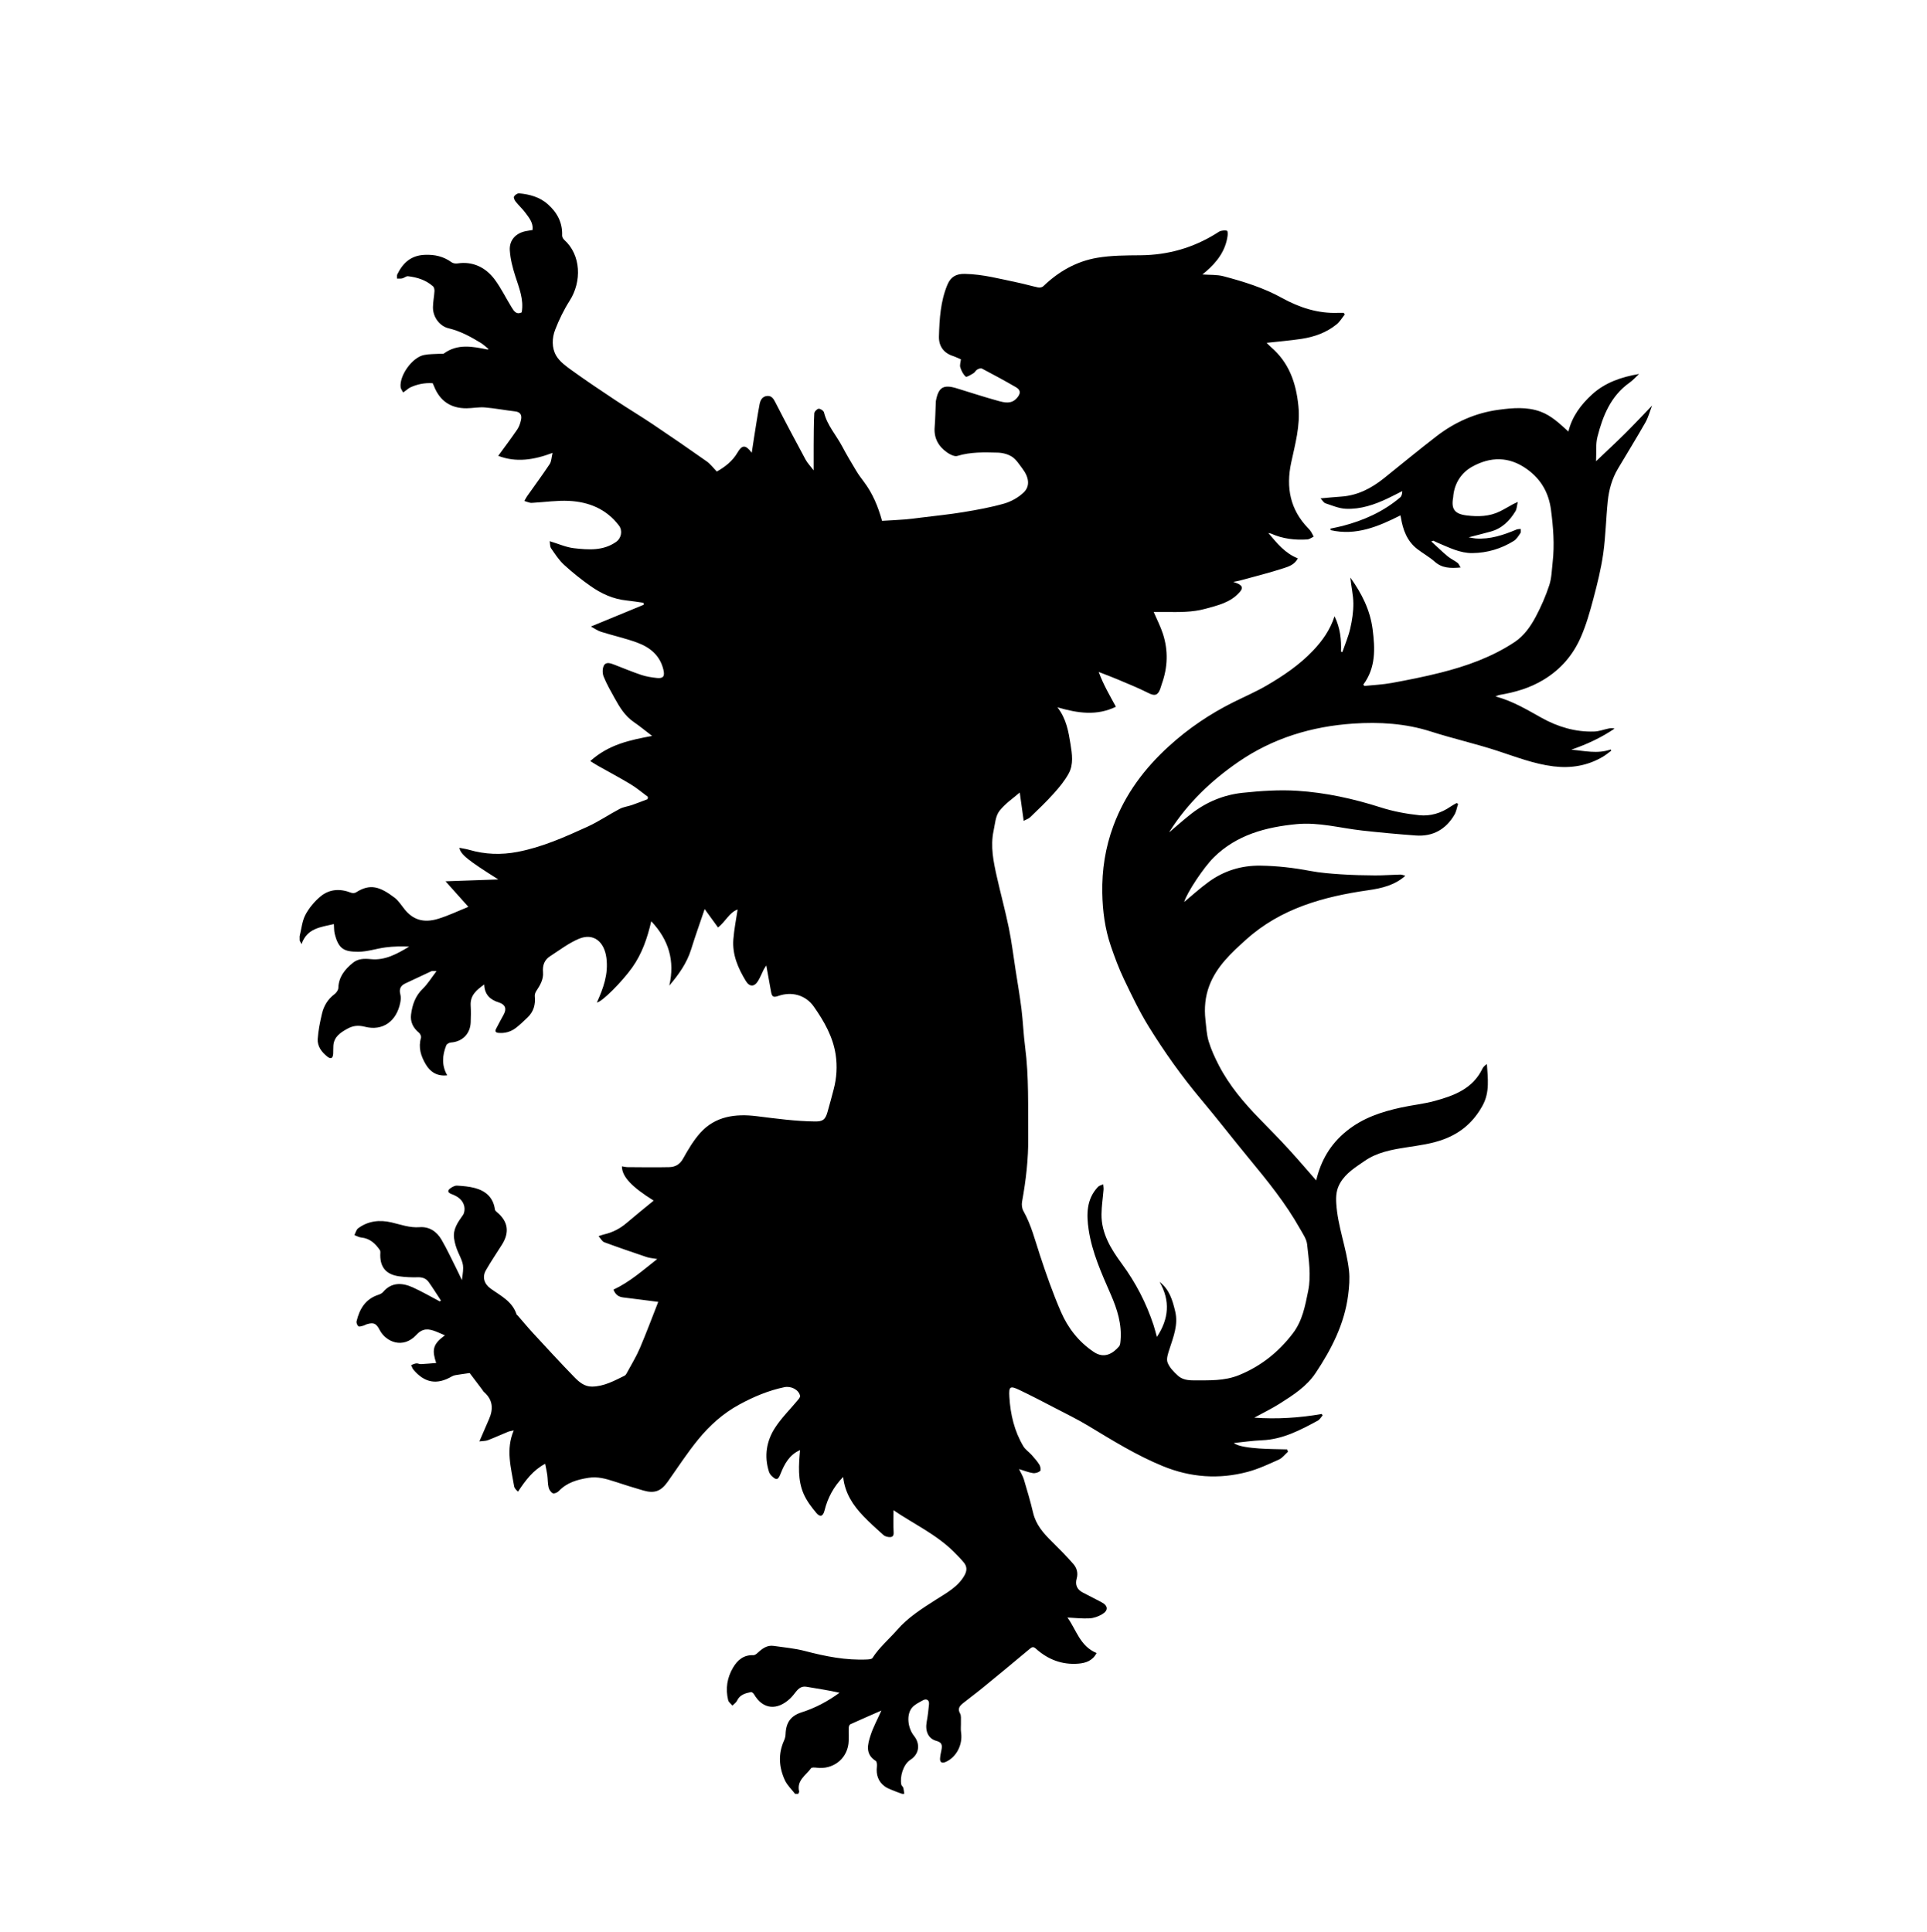 <?xml version="1.0" encoding="UTF-8" standalone="no"?>
<!-- Created with Inkscape (http://www.inkscape.org/) -->

<svg
   xmlns:dc="http://purl.org/dc/elements/1.1/"
   xmlns:cc="http://creativecommons.org/ns#"
   xmlns:rdf="http://www.w3.org/1999/02/22-rdf-syntax-ns#"
   xmlns:svg="http://www.w3.org/2000/svg"
   xmlns="http://www.w3.org/2000/svg"
   xmlns:sodipodi="http://sodipodi.sourceforge.net/DTD/sodipodi-0.dtd"
   xmlns:inkscape="http://www.inkscape.org/namespaces/inkscape"
   width="116.74mm"
   height="117.057mm"
   viewBox="0 0 116.74 117.057"
   version="1.1"
   id="svg8"
   inkscape:version="0.92.3 (2405546, 2018-03-11)"
   sodipodi:docname="Emblem5.svg">
  <defs
     id="defs2" />
  <sodipodi:namedview
     id="base"
     pagecolor="#ffffff"
     bordercolor="#666666"
     borderopacity="1.0"
     inkscape:pageopacity="0.0"
     inkscape:pageshadow="2"
     inkscape:zoom="0.7"
     inkscape:cx="-301.13087"
     inkscape:cy="169.12253"
     inkscape:document-units="mm"
     inkscape:current-layer="layer1"
     showgrid="false"
     fit-margin-top="5"
     fit-margin-left="5"
     fit-margin-right="5"
     fit-margin-bottom="5"
     inkscape:window-width="1920"
     inkscape:window-height="1017"
     inkscape:window-x="1912"
     inkscape:window-y="-8"
     inkscape:window-maximized="1" />
  <g
     inkscape:label="Layer 1"
     inkscape:groupmode="layer"
     id="layer1"
     transform="translate(437.859,32.867)">
    <g
       id="g6851"
       transform="matrix(0.265,0,0,0.265,-419.709,-21.224)">
      <g
         id="Lion">
        <g
           id="g6831">
          <g
             id="g6829">
            <path
               id="path6821"
               d="M 0,170.15 C 0,113.437 0,56.724 0,0 c 103.181,0 206.362,0 309.571,0 0,122.07 0,244.15 0,366.23 -57.105,0 -114.219,0 -171.332,0 -0.076,-0.476 -0.114,-0.961 -0.244,-1.421 -0.07,-0.25 -0.384,-0.437 -0.437,-0.685 -0.374,-1.761 0.406,-4.613 2.085,-5.695 2.008,-1.294 2.313,-3.583 0.812,-5.465 -1.436,-1.8 -1.765,-4.814 -0.48,-6.408 0.605,-0.75 1.61,-1.207 2.486,-1.704 0.856,-0.486 1.514,-0.08 1.428,0.872 -0.121,1.343 -0.282,2.688 -0.525,4.013 -0.406,2.216 0.393,3.879 2.19,4.373 1.149,0.316 1.435,0.821 1.189,2.039 -0.133,0.661 -0.287,1.327 -0.328,1.997 -0.056,0.924 0.493,1.122 1.246,0.801 2.489,-1.063 3.978,-3.971 3.561,-6.738 -0.121,-0.797 -0.006,-1.628 -0.036,-2.442 -0.023,-0.647 0.097,-1.406 -0.195,-1.916 -0.635,-1.105 -0.072,-1.742 0.661,-2.337 1.444,-1.172 2.955,-2.263 4.395,-3.44 3.649,-2.984 7.287,-5.984 10.898,-9.015 0.534,-0.448 0.83,-0.519 1.387,-0.02 2.745,2.463 5.95,3.719 9.678,3.422 1.703,-0.136 3.229,-0.637 4.206,-2.423 -3.821,-1.563 -4.652,-5.364 -6.674,-8.122 1.741,0.081 3.404,0.281 5.051,0.188 0.973,-0.056 2.011,-0.425 2.857,-0.926 1.517,-0.896 1.384,-2 -0.193,-2.803 -1.411,-0.717 -2.812,-1.454 -4.218,-2.182 -1.322,-0.684 -1.776,-1.799 -1.388,-3.174 0.367,-1.298 0.028,-2.445 -0.762,-3.351 -1.56,-1.789 -3.237,-3.479 -4.929,-5.146 -1.91,-1.884 -3.628,-3.834 -4.27,-6.566 -0.603,-2.571 -1.359,-5.107 -2.113,-7.64 -0.222,-0.745 -0.661,-1.426 -1.104,-2.35 1.225,0.372 2.18,0.773 3.174,0.919 0.539,0.08 1.258,-0.139 1.667,-0.489 0.209,-0.18 0.058,-1.037 -0.186,-1.431 -0.495,-0.801 -1.136,-1.519 -1.767,-2.227 -0.608,-0.683 -1.442,-1.212 -1.896,-1.976 -2.062,-3.466 -2.964,-7.307 -3.203,-11.289 -0.146,-2.426 0.159,-2.614 2.325,-1.582 2.812,1.342 5.574,2.789 8.34,4.227 2.481,1.29 5.003,2.522 7.394,3.967 5.528,3.341 11.008,6.744 17.016,9.205 6.338,2.597 12.815,3.065 19.393,1.313 2.463,-0.655 4.817,-1.764 7.153,-2.815 0.798,-0.358 1.391,-1.175 2.076,-1.782 -0.065,-0.181 -0.13,-0.361 -0.195,-0.541 -2.115,-0.063 -4.235,-0.055 -6.345,-0.206 -1.949,-0.141 -4.859,-0.421 -5.839,-1.254 2.057,-0.207 4.263,-0.537 6.479,-0.63 4.711,-0.198 8.713,-2.327 12.711,-4.484 0.452,-0.243 0.741,-0.791 1.105,-1.197 -0.067,-0.11 -0.135,-0.221 -0.202,-0.332 -5.139,0.908 -10.295,1.205 -15.423,0.847 1.993,-1.091 3.982,-2.047 5.832,-3.222 3.056,-1.94 6.132,-3.891 8.204,-7.002 3.632,-5.455 6.579,-11.205 7.427,-17.806 0.236,-1.847 0.396,-3.759 0.194,-5.598 -0.571,-5.21 -2.615,-10.147 -2.918,-15.437 -0.097,-1.69 0.038,-3.131 0.909,-4.618 1.35,-2.299 3.539,-3.602 5.598,-5.029 2.813,-1.952 6.146,-2.57 9.452,-3.083 2.956,-0.458 5.901,-0.818 8.74,-1.9 3.923,-1.496 6.779,-4.037 8.776,-7.719 1.646,-3.036 1.167,-6.201 0.96,-9.438 -0.452,0.304 -0.823,0.642 -1.024,1.062 -2.211,4.589 -6.488,6.169 -10.933,7.38 -2.497,0.681 -5.106,0.936 -7.642,1.49 -4.485,0.981 -8.72,2.358 -12.447,5.363 -3.786,3.053 -5.912,6.834 -6.974,11.304 -2.073,-2.359 -4.182,-4.84 -6.382,-7.235 -2.13,-2.319 -4.342,-4.564 -6.542,-6.817 -3.633,-3.722 -6.971,-7.674 -9.37,-12.319 -0.898,-1.741 -1.729,-3.552 -2.291,-5.42 -0.473,-1.568 -0.548,-3.264 -0.734,-4.91 -0.304,-2.672 -0.069,-5.321 0.885,-7.83 1.673,-4.402 5.051,-7.511 8.436,-10.552 7.928,-7.125 17.688,-9.805 27.913,-11.269 3.086,-0.442 6.04,-1.141 8.464,-3.304 -0.407,-0.099 -0.788,-0.277 -1.166,-0.269 -1.922,0.042 -3.844,0.198 -5.765,0.188 -2.591,-0.015 -5.186,-0.075 -7.77,-0.247 -2.368,-0.158 -4.752,-0.34 -7.078,-0.781 -3.75,-0.712 -7.499,-1.148 -11.325,-1.202 -4.429,-0.062 -8.388,1.179 -11.916,3.755 -1.992,1.455 -3.823,3.128 -5.546,4.554 0.678,-2.219 4.479,-7.94 6.788,-10.214 5.239,-5.159 11.9,-6.911 18.929,-7.588 5.045,-0.486 9.944,0.904 14.91,1.459 4.101,0.459 8.211,0.84 12.326,1.138 3.894,0.283 6.857,-1.385 8.826,-4.728 0.44,-0.748 0.575,-1.675 0.851,-2.52 -0.122,-0.054 -0.245,-0.107 -0.367,-0.161 -0.472,0.277 -0.964,0.526 -1.413,0.836 -2.149,1.487 -4.609,2.203 -7.122,1.938 -2.96,-0.312 -5.948,-0.872 -8.778,-1.777 -6.221,-1.989 -12.562,-3.388 -19.046,-3.804 -4.146,-0.266 -8.363,0.021 -12.508,0.456 -4.321,0.453 -8.311,2.094 -11.773,4.796 -1.745,1.361 -3.394,2.846 -5.01,4.211 -0.008,0.021 0.016,-0.091 0.072,-0.181 4.081,-6.432 9.456,-11.583 15.696,-15.882 7.921,-5.457 16.827,-8.137 26.293,-8.769 5.944,-0.397 11.913,-0.049 17.715,1.81 5.022,1.609 10.188,2.775 15.202,4.411 4.232,1.381 8.383,3.01 12.833,3.556 4.013,0.493 7.839,-0.131 11.351,-2.229 0.661,-0.395 1.254,-0.903 1.878,-1.359 -0.048,-0.09 -0.095,-0.179 -0.143,-0.269 -3.023,1.061 -6.01,0.308 -8.994,0.04 3.521,-1.207 6.823,-2.735 9.888,-4.816 -0.52,-0.138 -0.973,-0.096 -1.416,-0.005 -1.079,0.223 -2.149,0.639 -3.232,0.676 -4.309,0.147 -8.34,-1.073 -12.044,-3.134 -3.327,-1.851 -6.567,-3.828 -10.541,-4.894 0.482,-0.182 0.688,-0.299 0.908,-0.336 3.567,-0.604 6.93,-1.557 10.123,-3.495 3.936,-2.389 6.694,-5.636 8.476,-9.7 1.241,-2.831 2.093,-5.854 2.889,-8.853 0.899,-3.39 1.753,-6.817 2.241,-10.283 0.559,-3.97 0.625,-8.006 1.039,-12 0.269,-2.591 0.961,-5.103 2.309,-7.376 2.091,-3.528 4.25,-7.017 6.279,-10.58 0.661,-1.162 1.007,-2.504 1.54,-3.875 -2.149,2.228 -4.129,4.348 -6.185,6.391 -2.063,2.05 -4.201,4.023 -6.623,6.331 0.098,-2.062 -0.108,-3.896 0.318,-5.568 1.226,-4.806 3.042,-9.336 7.322,-12.387 0.802,-0.572 1.472,-1.329 2.203,-2.001 -4.031,0.69 -7.74,1.938 -10.739,4.671 -2.564,2.338 -4.594,5.056 -5.426,8.495 -1.98,-1.787 -3.858,-3.63 -6.384,-4.555 -3.139,-1.149 -6.401,-0.847 -9.572,-0.421 -5.233,0.703 -9.985,2.802 -14.17,6.028 -4.063,3.132 -8.023,6.398 -12.022,9.613 -2.885,2.32 -6.05,3.968 -9.826,4.215 -1.482,0.097 -2.961,0.252 -4.691,0.402 0.45,0.465 0.727,0.996 1.135,1.131 1.529,0.507 3.088,1.183 4.66,1.25 3.372,0.146 6.535,-0.933 9.563,-2.369 1.119,-0.531 2.215,-1.111 3.321,-1.668 -0.016,0.608 -0.136,1.149 -0.472,1.435 -3.848,3.266 -8.333,5.271 -13.18,6.529 -0.913,0.237 -1.843,0.409 -2.765,0.611 0.027,0.119 0.055,0.238 0.082,0.356 5.772,1.314 10.856,-0.825 15.917,-3.383 0.039,0.181 0.078,0.322 0.102,0.466 0.46,2.808 1.388,5.389 3.726,7.208 1.309,1.018 2.793,1.823 4.025,2.919 1.672,1.486 3.567,1.518 5.896,1.319 -0.294,-0.468 -0.424,-0.867 -0.698,-1.071 -0.734,-0.544 -1.593,-0.932 -2.29,-1.515 -1.238,-1.035 -2.395,-2.168 -3.702,-3.368 0.39,-0.144 0.435,-0.178 0.459,-0.167 0.32,0.147 0.631,0.314 0.956,0.449 2.585,1.078 5.124,2.418 8.005,2.378 3.371,-0.046 6.548,-0.985 9.42,-2.768 0.634,-0.394 1.078,-1.131 1.521,-1.772 0.161,-0.233 0.063,-0.645 0.083,-0.975 -0.324,0.042 -0.678,0.014 -0.969,0.135 -2.997,1.256 -6.039,2.29 -9.36,2.04 -0.498,-0.038 -0.989,-0.165 -1.565,-0.264 1.768,-0.46 3.403,-0.866 5.028,-1.314 2.572,-0.709 4.333,-2.451 5.664,-4.655 0.314,-0.521 0.319,-1.23 0.528,-2.118 -0.554,0.256 -0.801,0.354 -1.031,0.48 -1.008,0.551 -1.992,1.149 -3.02,1.659 -2.43,1.207 -5.005,1.268 -7.641,0.944 -2.744,-0.338 -3.581,-1.43 -3.076,-4.16 0.028,-0.156 0.02,-0.318 0.039,-0.477 0.35,-2.895 1.924,-5.196 4.317,-6.517 4.151,-2.291 8.38,-2.392 12.497,0.556 3.258,2.332 4.996,5.438 5.502,9.285 0.523,3.979 0.844,7.982 0.387,11.998 -0.201,1.77 -0.229,3.612 -0.775,5.278 -0.806,2.462 -1.859,4.872 -3.073,7.163 -1.191,2.248 -2.696,4.399 -4.847,5.826 -5.196,3.448 -11.013,5.509 -17.015,7.019 -3.669,0.923 -7.39,1.66 -11.112,2.341 -2.035,0.373 -4.124,0.458 -6.188,0.672 -0.097,-0.092 -0.194,-0.185 -0.292,-0.277 2.901,-3.912 2.717,-8.238 2.143,-12.691 -0.575,-4.467 -2.541,-8.247 -5.085,-11.815 0.173,1.985 0.663,3.923 0.686,5.867 0.022,1.926 -0.279,3.892 -0.711,5.777 -0.42,1.838 -1.186,3.598 -1.8,5.392 -0.106,-0.03 -0.213,-0.06 -0.319,-0.09 0.111,-2.74 -0.162,-5.403 -1.47,-8.099 -1.033,3.196 -2.833,5.667 -4.92,7.865 -3.084,3.249 -6.794,5.76 -10.648,8 -2.426,1.41 -5.021,2.524 -7.538,3.778 -5.37,2.676 -10.268,5.977 -14.737,10.046 -5.65,5.144 -10.032,10.989 -12.711,18.203 -1.861,5.013 -2.646,10.129 -2.548,15.396 0.076,4.109 0.61,8.2 1.951,12.114 0.877,2.56 1.822,5.116 2.986,7.555 1.764,3.691 3.533,7.41 5.681,10.881 3.596,5.813 7.554,11.39 11.964,16.64 3.723,4.432 7.257,9.02 10.942,13.482 4.226,5.119 8.409,10.265 11.67,16.079 0.648,1.155 1.509,2.36 1.638,3.607 0.363,3.532 0.961,7.073 0.233,10.659 -0.693,3.415 -1.302,6.797 -3.51,9.688 -3.261,4.27 -7.28,7.474 -12.262,9.515 -3.388,1.388 -6.915,1.203 -10.444,1.214 -1.317,0.003 -2.604,-0.202 -3.56,-1.072 -0.945,-0.86 -1.947,-1.872 -2.371,-3.021 -0.316,-0.858 0.127,-2.081 0.445,-3.073 0.905,-2.821 2.042,-5.573 1.294,-8.654 -0.609,-2.509 -1.293,-4.951 -3.568,-6.699 2.5,4.319 2.128,8.462 -0.608,12.592 -0.268,-0.96 -0.471,-1.825 -0.748,-2.665 -1.674,-5.071 -4.072,-9.727 -7.26,-14.06 -2.443,-3.321 -4.695,-6.922 -4.654,-11.319 0.017,-1.875 0.321,-3.746 0.468,-5.621 0.032,-0.411 -0.052,-0.831 -0.083,-1.247 -0.396,0.19 -0.888,0.287 -1.171,0.584 -2.69,2.816 -2.657,6.364 -2.148,9.794 0.772,5.207 2.96,10.01 5.049,14.803 1.475,3.383 2.57,6.816 2.235,10.563 -0.041,0.46 -0.073,1.028 -0.345,1.343 -1.432,1.658 -3.396,2.831 -5.731,1.28 -3.46,-2.298 -5.93,-5.489 -7.544,-9.206 -1.838,-4.233 -3.37,-8.613 -4.814,-13.002 -1.122,-3.411 -1.986,-6.896 -3.773,-10.063 -0.327,-0.579 -0.422,-1.431 -0.301,-2.097 0.892,-4.902 1.465,-9.822 1.41,-14.816 -0.075,-6.863 0.184,-13.732 -0.709,-20.571 -0.376,-2.879 -0.48,-5.792 -0.835,-8.675 -0.368,-2.987 -0.885,-5.958 -1.347,-8.933 -0.497,-3.208 -0.891,-6.438 -1.541,-9.614 -0.799,-3.902 -1.853,-7.752 -2.729,-11.639 -0.785,-3.491 -1.521,-7.007 -0.753,-10.604 0.327,-1.536 0.432,-3.331 1.317,-4.488 1.319,-1.724 3.24,-2.986 4.661,-4.232 0.237,1.704 0.551,3.961 0.9,6.47 0.542,-0.292 1.118,-0.461 1.501,-0.832 1.829,-1.771 3.678,-3.53 5.377,-5.422 1.268,-1.413 2.512,-2.915 3.414,-4.57 1.136,-2.081 0.775,-4.467 0.418,-6.689 -0.465,-2.885 -0.943,-5.82 -2.997,-8.443 4.633,1.348 8.963,2.005 13.365,-0.125 -1.425,-2.623 -2.858,-5.029 -3.936,-7.959 1.662,0.65 2.955,1.121 4.22,1.659 2.389,1.017 4.81,1.976 7.121,3.148 1.39,0.706 2.118,0.627 2.692,-0.842 0.158,-0.404 0.254,-0.832 0.4,-1.241 1.361,-3.784 1.487,-7.617 0.253,-11.435 -0.55,-1.7 -1.387,-3.307 -2.113,-5.003 0.876,0 1.79,-0.006 2.704,0.001 3.061,0.023 6.12,0.099 9.117,-0.729 2.836,-0.784 5.726,-1.418 7.807,-3.776 0.792,-0.897 0.738,-1.423 -0.352,-1.967 -0.308,-0.154 -0.646,-0.246 -1.081,-0.407 0.6,-0.122 1.099,-0.194 1.581,-0.327 3.362,-0.924 6.753,-1.767 10.064,-2.849 1.105,-0.361 2.402,-0.806 3.12,-2.204 -2.904,-1.147 -4.732,-3.406 -6.74,-5.798 0.371,0.086 0.53,0.097 0.667,0.159 2.625,1.176 5.394,1.494 8.226,1.31 0.499,-0.032 0.974,-0.414 1.46,-0.634 -0.188,-0.366 -0.35,-0.749 -0.57,-1.094 -0.19,-0.299 -0.427,-0.576 -0.676,-0.831 -4.146,-4.247 -5.1,-9.343 -3.901,-14.962 0.912,-4.278 2.111,-8.427 1.66,-12.971 -0.534,-5.376 -2.161,-9.981 -6.325,-13.54 -0.331,-0.283 -0.625,-0.61 -0.941,-0.923 2.77,-0.309 5.388,-0.518 7.979,-0.91 2.935,-0.445 5.706,-1.427 8.037,-3.328 0.743,-0.605 1.251,-1.5 1.866,-2.262 -0.092,-0.12 -0.185,-0.239 -0.276,-0.359 -0.426,0 -0.852,-0.014 -1.276,0.002 -4.626,0.179 -8.863,-1.217 -12.829,-3.409 -4.219,-2.332 -8.76,-3.733 -13.363,-4.956 -1.489,-0.395 -3.113,-0.28 -4.823,-0.41 0.33,-0.271 0.567,-0.457 0.795,-0.654 2.538,-2.188 4.492,-4.736 4.963,-8.173 0.054,-0.395 0.038,-1.113 -0.113,-1.162 -0.429,-0.139 -0.958,-0.067 -1.423,0.036 -0.334,0.074 -0.637,0.317 -0.938,0.507 -5.326,3.344 -11.119,5.008 -17.422,5.06 -3.302,0.027 -6.652,0.024 -9.891,0.572 -4.744,0.801 -8.843,3.13 -12.327,6.497 -0.254,0.246 -0.805,0.364 -1.165,0.29 -1.548,-0.318 -3.065,-0.778 -4.611,-1.1 -4.03,-0.836 -8.015,-1.927 -12.178,-2.004 -1.976,-0.037 -3.226,0.655 -3.996,2.512 -1.566,3.777 -1.802,7.772 -1.919,11.785 -0.064,2.211 1.078,3.786 3.169,4.467 0.628,0.205 1.224,0.508 1.854,0.775 -0.066,0.658 -0.306,1.307 -0.143,1.829 0.244,0.78 0.652,1.608 1.244,2.128 0.208,0.183 1.188,-0.441 1.766,-0.783 0.33,-0.195 0.516,-0.636 0.846,-0.833 0.308,-0.183 0.82,-0.375 1.073,-0.242 2.62,1.379 5.23,2.782 7.791,4.27 1.127,0.655 1.107,1.43 0.288,2.409 -1.279,1.531 -2.889,1.122 -4.395,0.707 -3.158,-0.871 -6.275,-1.891 -9.408,-2.854 -3.077,-0.946 -4.207,-0.26 -4.79,2.916 -0.015,0.078 -0.013,0.16 -0.017,0.239 -0.082,1.909 -0.105,3.823 -0.26,5.726 -0.202,2.5 0.864,4.372 2.804,5.756 0.671,0.479 1.723,1.021 2.381,0.819 3.039,-0.931 6.133,-0.837 9.217,-0.756 1.123,0.029 2.384,0.351 3.307,0.956 0.96,0.63 1.631,1.733 2.353,2.686 1.528,2.013 1.799,4.042 0.28,5.481 -1.21,1.146 -2.845,2.066 -4.451,2.526 -3.047,0.873 -6.194,1.438 -9.328,1.957 -3.151,0.521 -6.336,0.836 -9.507,1.232 -1.294,0.162 -2.588,0.339 -3.888,0.443 -1.772,0.142 -3.55,0.219 -5.196,0.316 -0.921,-3.333 -2.16,-6.284 -4.134,-8.904 -0.617,-0.819 -1.233,-1.646 -1.76,-2.523 -1.116,-1.855 -2.229,-3.717 -3.24,-5.63 -1.365,-2.581 -3.416,-4.791 -4.133,-7.734 -0.093,-0.381 -0.815,-0.869 -1.213,-0.841 -0.375,0.026 -0.99,0.654 -1.009,1.042 -0.123,2.421 -0.118,4.849 -0.137,7.275 -0.015,1.803 -0.003,3.605 -0.003,5.767 -0.76,-0.994 -1.415,-1.654 -1.838,-2.439 -2.34,-4.338 -4.657,-8.689 -6.9,-13.078 -0.442,-0.866 -0.867,-1.571 -1.893,-1.49 -1.093,0.087 -1.557,0.964 -1.73,1.882 -0.467,2.478 -0.839,4.973 -1.241,7.463 -0.186,1.152 -0.352,2.308 -0.554,3.64 -1.425,-1.891 -2.208,-1.824 -3.265,-0.018 -1.11,1.897 -2.769,3.215 -4.718,4.318 C 94.597,63.075 93.942,62.17 93.078,61.56 89.024,58.697 84.934,55.88 80.813,53.115 77.967,51.205 75.023,49.443 72.168,47.547 68.845,45.341 65.531,43.118 62.294,40.789 60.94,39.815 59.448,38.75 58.646,37.364 57.622,35.595 57.682,33.361 58.426,31.445 59.318,29.147 60.415,26.883 61.74,24.807 64.526,20.441 64.366,14.366 60.486,10.889 60.229,10.659 60,10.222 60.012,9.891 60.124,6.958 58.878,4.657 56.759,2.768 54.894,1.105 52.591,0.485 50.179,0.267 c -0.381,-0.034 -0.965,0.38 -1.164,0.745 -0.136,0.25 0.145,0.847 0.396,1.163 0.695,0.874 1.54,1.633 2.203,2.528 0.851,1.151 1.837,2.287 1.653,3.941 -0.465,0.078 -0.892,0.15 -1.32,0.22 -2.411,0.392 -4.047,2.031 -3.888,4.444 0.13,1.974 0.645,3.96 1.25,5.857 0.868,2.72 1.993,5.36 1.473,8.307 -1.26,0.616 -1.798,-0.328 -2.303,-1.142 -1.306,-2.106 -2.39,-4.369 -3.858,-6.35 -2.142,-2.891 -5.169,-4.203 -8.496,-3.69 -0.432,0.067 -1.009,0.002 -1.345,-0.242 -1.87,-1.361 -3.884,-1.825 -6.215,-1.717 -3.145,0.145 -4.954,1.862 -6.229,4.45 -0.133,0.271 -0.044,0.651 -0.058,0.981 0.404,-0.012 0.825,0.041 1.209,-0.053 0.447,-0.108 0.884,-0.539 1.288,-0.493 2.112,0.239 4.106,0.873 5.732,2.313 0.249,0.221 0.35,0.742 0.327,1.112 -0.074,1.225 -0.332,2.442 -0.344,3.665 -0.023,2.358 1.635,4.355 3.563,4.813 2.693,0.638 5.069,1.935 7.393,3.354 0.612,0.374 1.136,0.894 1.791,1.418 -0.232,0.059 -0.274,0.083 -0.31,0.076 -3.407,-0.686 -6.81,-1.368 -9.948,0.923 -0.161,0.117 -0.464,0.038 -0.702,0.053 -1.282,0.084 -2.592,0.032 -3.84,0.285 -2.676,0.542 -5.613,4.631 -5.348,7.34 0.042,0.425 0.385,0.82 0.588,1.229 0.293,-0.215 0.584,-0.431 0.878,-0.645 0.224,-0.163 0.431,-0.361 0.677,-0.477 1.644,-0.771 3.369,-1.119 5.198,-0.996 0.112,0.254 0.217,0.468 0.304,0.688 1.329,3.362 3.818,5.073 7.453,5.042 1.387,-0.012 2.786,-0.307 4.157,-0.194 2.315,0.19 4.606,0.641 6.917,0.906 1.285,0.147 1.593,0.902 1.356,1.966 -0.167,0.746 -0.417,1.53 -0.841,2.152 -1.351,1.983 -2.801,3.899 -4.363,6.048 4.058,1.563 8.099,0.953 12.418,-0.674 -0.263,1.085 -0.257,1.957 -0.657,2.559 -1.662,2.501 -3.449,4.918 -5.18,7.374 -0.234,0.332 -0.406,0.708 -0.607,1.063 0.427,0.137 0.847,0.304 1.283,0.399 0.267,0.059 0.558,0.02 0.837,0.003 2.682,-0.156 5.374,-0.552 8.042,-0.425 4.58,0.219 8.6,1.856 11.475,5.667 0.857,1.136 0.526,2.863 -0.65,3.694 -2.971,2.098 -6.338,1.835 -9.635,1.462 -1.795,-0.203 -3.524,-0.997 -5.571,-1.61 0.11,0.604 0.053,1.237 0.331,1.638 0.904,1.307 1.786,2.687 2.943,3.749 1.912,1.756 3.957,3.392 6.083,4.883 2.463,1.729 5.176,2.979 8.242,3.287 1.282,0.129 2.555,0.346 3.832,0.523 0.032,0.148 0.063,0.296 0.094,0.445 -3.938,1.625 -7.877,3.249 -12.095,4.988 0.831,0.442 1.529,0.958 2.312,1.204 2.732,0.857 5.546,1.478 8.23,2.459 2.922,1.069 5.229,2.903 6.021,6.172 0.362,1.494 0.021,2.088 -1.466,1.932 -1.205,-0.127 -2.432,-0.316 -3.575,-0.698 -2.087,-0.696 -4.119,-1.555 -6.175,-2.345 -0.837,-0.322 -1.884,-0.715 -2.375,0.186 -0.368,0.675 -0.361,1.802 -0.062,2.542 0.688,1.709 1.623,3.325 2.519,4.944 1.133,2.049 2.333,4.041 4.337,5.419 1.379,0.949 2.673,2.02 4.224,3.203 -5.064,0.949 -9.852,1.91 -14.142,5.746 0.615,0.379 1.176,0.752 1.762,1.083 2.496,1.411 5.035,2.75 7.486,4.234 1.387,0.839 2.634,1.909 3.944,2.875 -0.031,0.176 -0.062,0.352 -0.093,0.528 -1.188,0.448 -2.369,0.92 -3.569,1.336 -0.92,0.319 -1.939,0.426 -2.786,0.871 -2.486,1.308 -4.826,2.92 -7.374,4.081 -5.169,2.355 -10.357,4.685 -16.012,5.761 -3.751,0.714 -7.402,0.584 -11.049,-0.476 -0.706,-0.205 -1.443,-0.303 -2.222,-0.462 0.275,1.556 2.012,2.89 8.898,7.236 -3.866,0.136 -7.731,0.271 -12.067,0.423 1.822,2.038 3.436,3.844 5.222,5.842 -2.238,0.9 -4.51,1.999 -6.895,2.73 -3.4,1.042 -5.79,0.186 -7.678,-2.15 -0.746,-0.923 -1.396,-1.992 -2.32,-2.689 -3.361,-2.535 -5.577,-3.261 -8.821,-1.183 -0.278,0.178 -0.795,0.188 -1.117,0.062 -2.521,-0.991 -4.978,-0.839 -7.029,0.895 -1.358,1.149 -2.593,2.614 -3.412,4.183 -0.762,1.468 -0.901,3.253 -1.314,4.894 z"
               style="clip-rule:evenodd;fill:none;fill-rule:evenodd"
               inkscape:connector-curvature="0" />
            <path
               id="path6823"
               d="m 0,170.15 c 0.413,-1.642 0.552,-3.427 1.314,-4.886 0.819,-1.569 2.053,-3.034 3.412,-4.183 2.051,-1.734 4.508,-1.886 7.029,-0.895 0.322,0.126 0.839,0.116 1.117,-0.062 3.244,-2.078 5.46,-1.352 8.821,1.183 0.924,0.697 1.574,1.767 2.32,2.689 1.888,2.336 4.278,3.192 7.678,2.15 2.384,-0.731 4.656,-1.83 6.895,-2.73 -1.787,-1.998 -3.4,-3.804 -5.222,-5.842 4.336,-0.152 8.201,-0.288 12.067,-0.423 -6.886,-4.346 -8.624,-5.68 -8.898,-7.236 0.779,0.159 1.516,0.257 2.222,0.462 3.647,1.06 7.298,1.19 11.049,0.476 5.655,-1.076 10.842,-3.405 16.012,-5.761 2.548,-1.161 4.888,-2.773 7.374,-4.081 0.847,-0.445 1.866,-0.552 2.786,-0.871 1.2,-0.416 2.38,-0.888 3.569,-1.336 0.031,-0.176 0.062,-0.352 0.093,-0.528 -1.31,-0.966 -2.558,-2.035 -3.944,-2.875 -2.451,-1.484 -4.99,-2.823 -7.486,-4.234 -0.585,-0.331 -1.147,-0.703 -1.762,-1.083 4.29,-3.835 9.078,-4.797 14.142,-5.746 -1.55,-1.183 -2.845,-2.254 -4.224,-3.203 -2.004,-1.378 -3.204,-3.37 -4.337,-5.419 -0.896,-1.619 -1.83,-3.235 -2.519,-4.944 -0.299,-0.741 -0.306,-1.867 0.062,-2.542 0.491,-0.901 1.538,-0.508 2.375,-0.186 2.056,0.79 4.088,1.649 6.175,2.345 1.144,0.382 2.37,0.571 3.575,0.698 1.487,0.157 1.828,-0.438 1.466,-1.932 -0.792,-3.269 -3.099,-5.103 -6.021,-6.172 -2.684,-0.981 -5.499,-1.602 -8.23,-2.459 -0.783,-0.246 -1.48,-0.762 -2.312,-1.204 4.217,-1.739 8.156,-3.364 12.095,-4.988 -0.031,-0.148 -0.063,-0.296 -0.094,-0.445 -1.277,-0.177 -2.55,-0.394 -3.832,-0.523 -3.066,-0.308 -5.779,-1.557 -8.242,-3.287 -2.125,-1.492 -4.17,-3.127 -6.083,-4.883 -1.157,-1.062 -2.039,-2.441 -2.943,-3.749 -0.278,-0.401 -0.22,-1.034 -0.331,-1.638 2.047,0.614 3.776,1.407 5.571,1.61 3.297,0.373 6.665,0.636 9.635,-1.462 1.177,-0.831 1.507,-2.558 0.65,-3.694 -2.875,-3.811 -6.895,-5.447 -11.475,-5.667 -2.667,-0.127 -5.36,0.269 -8.042,0.425 -0.279,0.017 -0.571,0.055 -0.837,-0.003 -0.436,-0.095 -0.856,-0.262 -1.283,-0.399 0.201,-0.355 0.373,-0.731 0.607,-1.063 1.73,-2.456 3.518,-4.873 5.18,-7.374 0.4,-0.602 0.395,-1.474 0.657,-2.559 -4.319,1.627 -8.36,2.237 -12.418,0.674 1.563,-2.149 3.013,-4.065 4.363,-6.048 0.424,-0.623 0.675,-1.406 0.841,-2.152 0.237,-1.063 -0.071,-1.818 -1.356,-1.966 -2.31,-0.265 -4.602,-0.715 -6.917,-0.906 -1.371,-0.113 -2.77,0.182 -4.157,0.194 -3.634,0.031 -6.124,-1.68 -7.453,-5.042 -0.087,-0.221 -0.191,-0.435 -0.304,-0.688 -1.829,-0.123 -3.554,0.224 -5.198,0.996 -0.246,0.116 -0.454,0.314 -0.677,0.477 -0.293,0.214 -0.585,0.43 -0.878,0.645 -0.203,-0.409 -0.546,-0.805 -0.588,-1.229 -0.265,-2.708 2.672,-6.797 5.348,-7.34 1.248,-0.253 2.558,-0.2 3.84,-0.285 0.237,-0.016 0.541,0.064 0.702,-0.053 3.138,-2.292 6.541,-1.609 9.948,-0.923 0.036,0.007 0.078,-0.018 0.31,-0.076 -0.654,-0.525 -1.178,-1.045 -1.791,-1.418 -2.324,-1.419 -4.7,-2.716 -7.393,-3.354 -1.928,-0.457 -3.586,-2.454 -3.563,-4.813 0.012,-1.223 0.27,-2.44 0.344,-3.665 0.022,-0.371 -0.078,-0.892 -0.327,-1.112 -1.626,-1.441 -3.62,-2.075 -5.732,-2.313 -0.404,-0.046 -0.841,0.384 -1.288,0.493 -0.385,0.094 -0.805,0.041 -1.209,0.053 0.014,-0.33 -0.076,-0.71 0.058,-0.981 1.275,-2.588 3.084,-4.305 6.229,-4.45 2.332,-0.108 4.346,0.356 6.215,1.717 0.335,0.244 0.913,0.309 1.345,0.242 3.327,-0.512 6.354,0.799 8.496,3.69 1.468,1.981 2.552,4.244 3.858,6.35 0.505,0.813 1.043,1.758 2.303,1.142 0.52,-2.947 -0.604,-5.587 -1.473,-8.307 -0.606,-1.897 -1.121,-3.883 -1.25,-5.857 -0.159,-2.414 1.477,-4.052 3.888,-4.444 0.428,-0.07 0.854,-0.143 1.32,-0.22 C 53.451,6.997 52.465,5.861 51.614,4.711 50.951,3.816 50.107,3.057 49.411,2.183 49.16,1.867 48.879,1.269 49.015,1.02 c 0.199,-0.365 0.783,-0.779 1.164,-0.745 2.412,0.219 4.714,0.839 6.58,2.501 2.12,1.889 3.366,4.19 3.253,7.123 -0.013,0.331 0.216,0.767 0.474,0.998 3.881,3.477 4.04,9.552 1.254,13.918 -1.325,2.077 -2.422,4.34 -3.314,6.638 -0.744,1.916 -0.804,4.15 0.22,5.919 0.802,1.386 2.295,2.451 3.648,3.425 3.236,2.329 6.551,4.552 9.874,6.758 2.855,1.896 5.799,3.658 8.645,5.568 4.122,2.766 8.211,5.582 12.265,8.445 0.864,0.61 1.519,1.515 2.305,2.319 1.949,-1.103 3.607,-2.421 4.718,-4.318 1.057,-1.807 1.84,-1.874 3.265,0.018 0.202,-1.332 0.368,-2.487 0.554,-3.64 0.402,-2.49 0.774,-4.986 1.241,-7.463 0.173,-0.918 0.637,-1.795 1.73,-1.882 1.026,-0.081 1.451,0.625 1.893,1.49 2.244,4.388 4.56,8.74 6.9,13.078 0.423,0.785 1.078,1.445 1.838,2.439 0,-2.161 -0.012,-3.964 0.003,-5.767 0.02,-2.426 0.014,-4.854 0.137,-7.275 0.02,-0.388 0.635,-1.017 1.009,-1.042 0.398,-0.028 1.12,0.459 1.213,0.841 0.717,2.943 2.768,5.153 4.133,7.734 1.012,1.913 2.125,3.774 3.24,5.63 0.527,0.877 1.143,1.704 1.76,2.523 1.974,2.62 3.213,5.571 4.134,8.904 1.646,-0.097 3.424,-0.175 5.196,-0.316 1.3,-0.104 2.594,-0.281 3.888,-0.443 3.171,-0.396 6.356,-0.711 9.507,-1.232 3.134,-0.519 6.281,-1.084 9.328,-1.957 1.606,-0.46 3.241,-1.379 4.451,-2.526 1.519,-1.439 1.248,-3.468 -0.28,-5.481 -0.722,-0.953 -1.393,-2.056 -2.353,-2.686 -0.923,-0.605 -2.184,-0.927 -3.307,-0.956 -3.084,-0.081 -6.178,-0.175 -9.217,0.756 -0.659,0.202 -1.71,-0.34 -2.381,-0.819 -1.94,-1.385 -3.006,-3.257 -2.804,-5.756 0.154,-1.903 0.178,-3.817 0.26,-5.726 0.003,-0.08 0.002,-0.161 0.017,-0.239 0.583,-3.176 1.713,-3.862 4.79,-2.916 3.132,0.963 6.25,1.984 9.408,2.854 1.506,0.415 3.115,0.824 4.395,-0.707 0.819,-0.979 0.839,-1.754 -0.288,-2.409 -2.561,-1.487 -5.171,-2.89 -7.791,-4.27 -0.253,-0.133 -0.766,0.06 -1.073,0.242 -0.33,0.196 -0.516,0.637 -0.846,0.833 -0.577,0.342 -1.558,0.965 -1.766,0.783 -0.592,-0.52 -1,-1.348 -1.244,-2.128 -0.164,-0.522 0.077,-1.171 0.143,-1.829 -0.63,-0.267 -1.226,-0.57 -1.854,-0.775 -2.091,-0.681 -3.233,-2.256 -3.169,-4.467 0.117,-4.013 0.353,-8.008 1.919,-11.785 0.77,-1.856 2.021,-2.548 3.996,-2.512 4.163,0.077 8.147,1.167 12.178,2.004 1.546,0.321 3.063,0.781 4.611,1.1 0.36,0.074 0.911,-0.044 1.165,-0.29 3.484,-3.367 7.583,-5.695 12.327,-6.497 3.238,-0.547 6.589,-0.545 9.891,-0.572 6.303,-0.052 12.096,-1.716 17.422,-5.06 0.302,-0.19 0.604,-0.434 0.938,-0.507 0.465,-0.103 0.994,-0.175 1.423,-0.036 0.151,0.049 0.167,0.768 0.113,1.162 -0.471,3.437 -2.425,5.985 -4.963,8.173 -0.228,0.197 -0.465,0.383 -0.795,0.654 1.71,0.13 3.334,0.015 4.823,0.41 4.604,1.222 9.145,2.624 13.363,4.956 3.966,2.191 8.203,3.588 12.829,3.409 0.425,-0.017 0.851,-0.002 1.276,-0.002 0.092,0.12 0.185,0.239 0.276,0.359 -0.615,0.763 -1.123,1.657 -1.866,2.262 -2.331,1.9 -5.103,2.883 -8.037,3.328 -2.591,0.393 -5.209,0.602 -7.979,0.91 0.316,0.313 0.61,0.64 0.941,0.923 4.164,3.559 5.791,8.164 6.325,13.54 0.451,4.544 -0.748,8.693 -1.66,12.971 -1.198,5.619 -0.245,10.715 3.901,14.962 0.249,0.254 0.485,0.531 0.676,0.831 0.221,0.345 0.383,0.728 0.57,1.094 -0.486,0.22 -0.961,0.602 -1.46,0.634 -2.832,0.184 -5.601,-0.134 -8.226,-1.31 -0.137,-0.062 -0.296,-0.073 -0.667,-0.159 2.008,2.392 3.836,4.651 6.74,5.798 -0.718,1.397 -2.015,1.843 -3.12,2.204 -3.312,1.083 -6.702,1.925 -10.064,2.849 -0.482,0.133 -0.981,0.205 -1.581,0.327 0.435,0.161 0.773,0.253 1.081,0.407 1.09,0.543 1.144,1.07 0.352,1.967 -2.081,2.358 -4.971,2.992 -7.807,3.776 -2.997,0.828 -6.057,0.753 -9.117,0.729 -0.914,-0.007 -1.828,-10e-4 -2.704,-10e-4 0.727,1.696 1.563,3.303 2.113,5.003 1.234,3.818 1.108,7.651 -0.253,11.435 -0.146,0.409 -0.242,0.836 -0.4,1.241 -0.574,1.469 -1.303,1.547 -2.692,0.842 -2.312,-1.173 -4.732,-2.132 -7.121,-3.148 -1.265,-0.539 -2.558,-1.009 -4.22,-1.659 1.077,2.93 2.511,5.336 3.936,7.959 -4.402,2.131 -8.732,1.474 -13.365,0.125 2.054,2.623 2.532,5.558 2.997,8.443 0.357,2.223 0.718,4.609 -0.418,6.689 -0.902,1.655 -2.146,3.157 -3.414,4.57 -1.699,1.892 -3.548,3.652 -5.377,5.422 -0.383,0.37 -0.959,0.54 -1.501,0.832 -0.35,-2.509 -0.663,-4.766 -0.9,-6.47 -1.421,1.246 -3.342,2.508 -4.661,4.232 -0.886,1.157 -0.99,2.952 -1.317,4.488 -0.769,3.596 -0.032,7.113 0.753,10.604 0.876,3.887 1.93,7.737 2.729,11.639 0.65,3.177 1.044,6.406 1.541,9.614 0.462,2.976 0.979,5.946 1.347,8.933 0.354,2.883 0.459,5.796 0.835,8.675 0.893,6.839 0.634,13.708 0.709,20.571 0.055,4.994 -0.519,9.914 -1.41,14.816 -0.121,0.666 -0.026,1.518 0.301,2.097 1.787,3.166 2.651,6.651 3.773,10.063 1.444,4.389 2.977,8.769 4.814,13.002 1.614,3.717 4.084,6.908 7.544,9.206 2.336,1.551 4.3,0.378 5.731,-1.28 0.271,-0.314 0.304,-0.883 0.345,-1.343 0.335,-3.747 -0.761,-7.181 -2.235,-10.563 -2.089,-4.793 -4.276,-9.596 -5.049,-14.803 -0.509,-3.43 -0.542,-6.978 2.148,-9.794 0.283,-0.297 0.775,-0.394 1.171,-0.584 0.031,0.416 0.115,0.836 0.083,1.247 -0.146,1.875 -0.451,3.746 -0.468,5.621 -0.041,4.397 2.211,7.998 4.654,11.319 3.188,4.333 5.586,8.988 7.26,14.06 0.277,0.84 0.48,1.705 0.748,2.665 2.736,-4.13 3.108,-8.272 0.608,-12.592 2.275,1.748 2.959,4.19 3.568,6.699 0.748,3.081 -0.389,5.833 -1.294,8.654 -0.318,0.992 -0.762,2.215 -0.445,3.073 0.424,1.148 1.426,2.16 2.371,3.021 0.955,0.87 2.242,1.075 3.56,1.072 3.529,-0.011 7.057,0.174 10.444,-1.214 4.981,-2.041 9.001,-5.245 12.262,-9.515 2.208,-2.891 2.816,-6.272 3.51,-9.688 0.728,-3.586 0.13,-7.127 -0.233,-10.659 -0.129,-1.247 -0.989,-2.452 -1.638,-3.607 -3.261,-5.814 -7.444,-10.96 -11.67,-16.079 -3.686,-4.463 -7.22,-9.051 -10.942,-13.482 -4.41,-5.25 -8.368,-10.826 -11.964,-16.64 -2.147,-3.472 -3.917,-7.19 -5.681,-10.881 -1.164,-2.438 -2.109,-4.995 -2.986,-7.555 -1.341,-3.914 -1.875,-8.004 -1.951,-12.114 -0.099,-5.267 0.687,-10.383 2.548,-15.396 2.679,-7.214 7.061,-13.059 12.711,-18.203 4.47,-4.069 9.367,-7.37 14.737,-10.046 2.517,-1.254 5.112,-2.368 7.538,-3.778 3.854,-2.24 7.564,-4.752 10.648,-8 2.087,-2.198 3.887,-4.669 4.92,-7.865 1.308,2.696 1.581,5.359 1.47,8.099 0.106,0.03 0.213,0.06 0.319,0.09 0.614,-1.794 1.38,-3.553 1.8,-5.392 0.432,-1.886 0.733,-3.851 0.711,-5.777 -0.022,-1.944 -0.513,-3.882 -0.686,-5.867 2.544,3.568 4.51,7.349 5.085,11.815 0.574,4.454 0.759,8.78 -2.143,12.691 0.098,0.092 0.195,0.185 0.292,0.277 2.064,-0.214 4.153,-0.299 6.188,-0.672 3.723,-0.682 7.443,-1.418 11.112,-2.341 6.002,-1.509 11.818,-3.571 17.015,-7.019 2.15,-1.426 3.655,-3.578 4.847,-5.826 1.214,-2.291 2.268,-4.701 3.073,-7.163 0.546,-1.666 0.574,-3.508 0.775,-5.278 0.457,-4.016 0.137,-8.019 -0.387,-11.998 -0.506,-3.846 -2.244,-6.953 -5.502,-9.285 -4.117,-2.948 -8.346,-2.846 -12.497,-0.556 -2.394,1.321 -3.968,3.622 -4.317,6.517 -0.02,0.158 -0.011,0.321 -0.039,0.477 -0.505,2.73 0.332,3.821 3.076,4.16 2.636,0.324 5.211,0.263 7.641,-0.944 1.027,-0.51 2.012,-1.108 3.02,-1.659 0.23,-0.126 0.478,-0.224 1.031,-0.48 -0.209,0.888 -0.214,1.596 -0.528,2.118 -1.331,2.204 -3.092,3.946 -5.664,4.655 -1.625,0.448 -3.261,0.854 -5.028,1.314 0.576,0.1 1.067,0.227 1.565,0.264 3.321,0.25 6.363,-0.784 9.36,-2.04 0.291,-0.122 0.645,-0.094 0.969,-0.135 -0.021,0.33 0.078,0.742 -0.083,0.975 -0.443,0.641 -0.888,1.378 -1.521,1.772 -2.872,1.783 -6.049,2.722 -9.42,2.768 -2.881,0.04 -5.42,-1.301 -8.005,-2.378 -0.325,-0.135 -0.636,-0.302 -0.956,-0.449 -0.024,-0.011 -0.069,0.023 -0.459,0.167 1.308,1.2 2.464,2.333 3.702,3.368 0.697,0.583 1.556,0.97 2.29,1.515 0.274,0.204 0.404,0.603 0.698,1.071 -2.328,0.199 -4.224,0.167 -5.896,-1.319 -1.232,-1.096 -2.717,-1.901 -4.025,-2.919 -2.338,-1.819 -3.266,-4.4 -3.726,-7.208 -0.023,-0.144 -0.063,-0.285 -0.102,-0.466 -5.061,2.558 -10.145,4.697 -15.917,3.383 -0.027,-0.119 -0.055,-0.238 -0.082,-0.356 0.922,-0.202 1.852,-0.375 2.765,-0.611 4.847,-1.258 9.332,-3.263 13.18,-6.529 0.336,-0.286 0.456,-0.827 0.472,-1.435 -1.106,0.558 -2.202,1.137 -3.321,1.668 -3.027,1.436 -6.19,2.516 -9.563,2.369 -1.572,-0.068 -3.131,-0.743 -4.66,-1.25 -0.408,-0.135 -0.685,-0.666 -1.135,-1.131 1.73,-0.15 3.209,-0.305 4.691,-0.402 3.776,-0.248 6.941,-1.896 9.826,-4.215 3.999,-3.215 7.959,-6.481 12.022,-9.613 4.185,-3.226 8.937,-5.325 14.17,-6.028 3.171,-0.426 6.434,-0.728 9.572,0.421 2.525,0.924 4.403,2.768 6.384,4.555 0.832,-3.439 2.861,-6.157 5.426,-8.495 2.999,-2.733 6.708,-3.981 10.739,-4.671 -0.731,0.672 -1.401,1.429 -2.203,2.001 -4.28,3.05 -6.097,7.581 -7.322,12.387 -0.427,1.672 -0.221,3.506 -0.318,5.568 2.422,-2.308 4.561,-4.281 6.623,-6.331 2.056,-2.043 4.035,-4.163 6.185,-6.391 -0.533,1.371 -0.879,2.713 -1.54,3.875 -2.029,3.563 -4.188,7.051 -6.279,10.58 -1.348,2.273 -2.04,4.785 -2.309,7.376 -0.414,3.994 -0.48,8.03 -1.039,12 -0.488,3.465 -1.342,6.893 -2.241,10.283 -0.796,2.999 -1.647,6.022 -2.889,8.853 -1.781,4.064 -4.54,7.311 -8.476,9.7 -3.193,1.938 -6.556,2.89 -10.123,3.495 -0.22,0.037 -0.426,0.154 -0.908,0.336 3.974,1.066 7.214,3.043 10.541,4.894 3.704,2.062 7.735,3.281 12.044,3.134 1.083,-0.037 2.153,-0.453 3.232,-0.676 0.443,-0.091 0.896,-0.133 1.416,0.005 -3.064,2.081 -6.367,3.609 -9.888,4.816 2.984,0.268 5.971,1.021 8.994,-0.04 0.048,0.089 0.095,0.179 0.143,0.269 -0.624,0.456 -1.217,0.965 -1.878,1.359 -3.512,2.097 -7.338,2.721 -11.351,2.229 -4.45,-0.546 -8.601,-2.175 -12.833,-3.556 -5.014,-1.636 -10.18,-2.802 -15.202,-4.411 -5.802,-1.859 -11.771,-2.207 -17.715,-1.81 -9.466,0.632 -18.372,3.312 -26.293,8.769 -6.24,4.3 -11.615,9.451 -15.696,15.882 -0.057,0.09 -0.08,0.203 -0.072,0.181 1.616,-1.365 3.265,-2.85 5.01,-4.211 3.463,-2.702 7.452,-4.343 11.773,-4.796 4.145,-0.435 8.362,-0.722 12.508,-0.456 6.484,0.417 12.825,1.815 19.046,3.804 2.83,0.905 5.818,1.465 8.778,1.777 2.513,0.265 4.973,-0.451 7.122,-1.938 0.449,-0.311 0.941,-0.559 1.413,-0.836 0.122,0.054 0.245,0.107 0.367,0.161 -0.275,0.845 -0.41,1.772 -0.851,2.52 -1.969,3.343 -4.933,5.011 -8.826,4.728 -4.115,-0.298 -8.226,-0.679 -12.326,-1.138 -4.966,-0.556 -9.865,-1.946 -14.91,-1.459 -7.028,0.678 -13.689,2.43 -18.929,7.588 -2.309,2.274 -6.11,7.996 -6.788,10.214 1.723,-1.426 3.554,-3.1 5.546,-4.554 3.528,-2.576 7.487,-3.817 11.916,-3.755 3.826,0.054 7.575,0.489 11.325,1.202 2.326,0.441 4.71,0.623 7.078,0.781 2.584,0.172 5.179,0.232 7.77,0.247 1.921,0.011 3.843,-0.146 5.765,-0.188 0.378,-0.008 0.759,0.17 1.166,0.269 -2.424,2.163 -5.378,2.862 -8.464,3.304 -10.225,1.464 -19.985,4.145 -27.913,11.269 -3.385,3.041 -6.763,6.149 -8.436,10.552 -0.954,2.509 -1.188,5.158 -0.885,7.83 0.187,1.646 0.262,3.342 0.734,4.91 0.563,1.868 1.393,3.679 2.291,5.42 2.399,4.646 5.737,8.598 9.37,12.319 2.2,2.253 4.412,4.498 6.542,6.817 2.2,2.396 4.309,4.876 6.382,7.235 1.062,-4.47 3.188,-8.251 6.974,-11.304 3.728,-3.005 7.962,-4.382 12.447,-5.363 2.535,-0.555 5.145,-0.81 7.642,-1.49 4.444,-1.211 8.722,-2.791 10.933,-7.38 0.201,-0.42 0.572,-0.758 1.024,-1.062 0.207,3.237 0.687,6.402 -0.96,9.438 -1.997,3.682 -4.854,6.223 -8.776,7.719 -2.839,1.082 -5.784,1.442 -8.74,1.9 -3.306,0.513 -6.64,1.131 -9.452,3.083 -2.059,1.428 -4.248,2.73 -5.598,5.029 -0.871,1.487 -1.006,2.928 -0.909,4.618 0.303,5.289 2.347,10.227 2.918,15.437 0.201,1.839 0.042,3.751 -0.194,5.598 -0.848,6.601 -3.795,12.351 -7.427,17.806 -2.072,3.111 -5.148,5.062 -8.204,7.002 -1.85,1.175 -3.839,2.131 -5.832,3.222 5.128,0.358 10.284,0.062 15.423,-0.847 0.067,0.111 0.135,0.222 0.202,0.332 -0.364,0.406 -0.653,0.954 -1.105,1.197 -3.998,2.157 -8,4.286 -12.711,4.484 -2.217,0.093 -4.423,0.423 -6.479,0.63 0.979,0.833 3.89,1.113 5.839,1.254 2.109,0.151 4.229,0.144 6.345,0.206 0.065,0.18 0.13,0.36 0.195,0.541 -0.686,0.607 -1.278,1.424 -2.076,1.782 -2.336,1.052 -4.69,2.16 -7.153,2.815 -6.577,1.753 -13.055,1.284 -19.393,-1.313 -6.008,-2.461 -11.487,-5.864 -17.016,-9.205 -2.391,-1.444 -4.912,-2.677 -7.394,-3.967 -2.766,-1.438 -5.528,-2.885 -8.34,-4.227 -2.166,-1.032 -2.472,-0.844 -2.325,1.582 0.239,3.982 1.142,7.823 3.203,11.289 0.454,0.764 1.288,1.293 1.896,1.976 0.631,0.708 1.271,1.426 1.767,2.227 0.243,0.394 0.395,1.251 0.186,1.431 -0.409,0.351 -1.128,0.569 -1.667,0.489 -0.994,-0.146 -1.949,-0.547 -3.174,-0.919 0.442,0.924 0.882,1.604 1.104,2.35 0.754,2.532 1.511,5.068 2.113,7.64 0.642,2.732 2.359,4.683 4.27,6.566 1.691,1.668 3.369,3.357 4.929,5.146 0.79,0.905 1.129,2.053 0.762,3.351 -0.389,1.375 0.065,2.49 1.388,3.174 1.406,0.728 2.807,1.465 4.218,2.182 1.577,0.803 1.71,1.906 0.193,2.803 -0.847,0.501 -1.885,0.87 -2.857,0.926 -1.646,0.094 -3.31,-0.106 -5.051,-0.188 2.021,2.758 2.853,6.559 6.674,8.122 -0.977,1.786 -2.503,2.287 -4.206,2.423 -3.728,0.297 -6.933,-0.959 -9.678,-3.422 -0.557,-0.499 -0.853,-0.429 -1.387,0.02 -3.611,3.03 -7.249,6.03 -10.898,9.015 -1.44,1.178 -2.95,2.269 -4.395,3.44 -0.732,0.595 -1.295,1.231 -0.661,2.337 0.292,0.51 0.172,1.269 0.195,1.916 0.029,0.814 -0.085,1.646 0.036,2.442 0.417,2.768 -1.072,5.675 -3.561,6.738 -0.753,0.321 -1.302,0.123 -1.246,-0.801 0.041,-0.67 0.195,-1.336 0.328,-1.997 0.246,-1.218 -0.041,-1.723 -1.189,-2.039 -1.797,-0.494 -2.597,-2.157 -2.19,-4.373 0.243,-1.325 0.405,-2.67 0.525,-4.013 0.086,-0.952 -0.572,-1.358 -1.428,-0.872 -0.876,0.497 -1.88,0.954 -2.486,1.704 -1.285,1.594 -0.956,4.608 0.48,6.408 1.5,1.882 1.196,4.171 -0.812,5.465 -1.679,1.082 -2.458,3.935 -2.085,5.695 0.052,0.248 0.367,0.435 0.437,0.685 0.13,0.46 0.168,0.945 0.244,1.421 -0.16,0 -0.32,0 -0.48,0 -0.479,-0.173 -0.967,-0.322 -1.434,-0.522 -0.86,-0.369 -1.799,-0.642 -2.543,-1.179 -1.517,-1.096 -2.021,-2.677 -1.808,-4.531 0.05,-0.433 -10e-4,-1.139 -0.266,-1.306 -2.464,-1.552 -1.849,-3.765 -1.186,-5.837 0.59,-1.842 1.542,-3.568 2.479,-5.675 -2.527,1.108 -4.82,2.099 -7.092,3.135 -0.198,0.091 -0.354,0.483 -0.364,0.742 -0.049,1.249 0.086,2.518 -0.077,3.748 -0.478,3.605 -3.656,5.916 -7.294,5.442 -0.417,-0.055 -1.081,-0.1 -1.247,0.129 -1.177,1.62 -3.328,2.77 -2.721,5.313 0.037,0.154 -0.135,0.359 -0.209,0.541 -0.24,0 -0.48,0 -0.72,0 -0.793,-1.037 -1.803,-1.973 -2.335,-3.129 -1.364,-2.962 -1.563,-6.029 -0.173,-9.096 0.205,-0.452 0.321,-0.979 0.339,-1.478 0.092,-2.621 1.2,-4.157 3.675,-4.947 3.096,-0.989 5.937,-2.482 8.651,-4.473 -2.505,-0.562 -5.027,-0.94 -7.542,-1.367 -1.108,-0.188 -1.797,0.351 -2.418,1.146 -0.439,0.563 -0.886,1.135 -1.409,1.616 -2.806,2.584 -6.081,2.584 -8.202,-1.085 -0.127,-0.22 -0.481,-0.498 -0.67,-0.46 -1.288,0.265 -2.543,0.584 -3.185,1.972 -0.205,0.441 -0.698,0.751 -1.06,1.12 -0.334,-0.41 -0.859,-0.773 -0.972,-1.238 -0.637,-2.625 -0.247,-5.146 1.132,-7.469 1.032,-1.737 2.439,-2.92 4.644,-2.822 0.342,0.016 0.751,-0.33 1.046,-0.6 1.022,-0.938 2.101,-1.74 3.587,-1.522 2.379,0.351 4.801,0.554 7.116,1.16 4.696,1.231 9.406,2.181 14.288,1.943 0.406,-0.02 1.009,-0.075 1.173,-0.334 1.552,-2.443 3.771,-4.281 5.641,-6.424 2.542,-2.912 5.7,-4.882 8.86,-6.908 2.429,-1.557 5.017,-2.892 6.527,-5.541 0.598,-1.049 0.636,-2.03 -0.129,-2.946 -0.739,-0.886 -1.544,-1.721 -2.367,-2.531 -4.045,-3.983 -9.193,-6.353 -13.721,-9.439 0,1.72 -0.069,3.425 0.032,5.12 0.044,0.738 -0.322,1.023 -0.826,1.027 -0.512,0.005 -1.148,-0.157 -1.52,-0.485 -1.575,-1.391 -3.127,-2.815 -4.584,-4.328 -2.393,-2.483 -4.224,-5.299 -4.614,-8.946 -2.174,2.232 -3.532,4.772 -4.25,7.656 -0.331,1.329 -0.986,1.633 -1.873,0.578 -1.108,-1.318 -2.191,-2.748 -2.881,-4.309 -1.42,-3.214 -1.146,-6.657 -0.844,-10.066 -2.419,1.052 -3.561,3.152 -4.469,5.452 -0.552,1.4 -0.955,1.495 -2.015,0.461 -0.269,-0.263 -0.51,-0.611 -0.623,-0.966 -1.145,-3.607 -0.568,-7.069 1.451,-10.141 1.473,-2.242 3.429,-4.167 5.152,-6.247 0.235,-0.283 0.576,-0.699 0.514,-0.972 -0.33,-1.433 -2.094,-2.287 -3.604,-1.973 -3.653,0.76 -7.04,2.2 -10.292,3.966 -3.679,1.997 -6.771,4.775 -9.389,7.976 -2.518,3.078 -4.688,6.441 -6.993,9.692 -1.52,2.145 -2.991,2.726 -5.545,1.995 -2.226,-0.636 -4.431,-1.348 -6.633,-2.063 -1.93,-0.626 -3.83,-1.18 -5.927,-0.843 -2.551,0.409 -4.922,1.065 -6.775,3.023 -0.316,0.334 -1.046,0.66 -1.365,0.513 -0.446,-0.206 -0.855,-0.819 -0.975,-1.33 -0.215,-0.919 -0.168,-1.895 -0.296,-2.838 -0.112,-0.831 -0.312,-1.65 -0.494,-2.58 -2.761,1.489 -4.437,3.718 -6.193,6.374 -0.405,-0.351 -0.818,-0.767 -0.896,-1.238 -0.695,-4.187 -1.961,-8.377 -0.084,-12.756 -0.499,0.113 -0.923,0.152 -1.301,0.307 -1.546,0.63 -3.064,1.33 -4.623,1.927 -0.523,0.2 -1.136,0.166 -1.932,0.269 0.826,-1.911 1.506,-3.503 2.201,-5.088 1.013,-2.309 0.892,-4.402 -1.112,-6.169 -0.202,-0.179 -0.332,-0.438 -0.498,-0.656 -1.003,-1.326 -2.007,-2.652 -2.81,-3.714 -1.281,0.185 -2.239,0.31 -3.192,0.468 -0.297,0.05 -0.608,0.142 -0.866,0.293 -3.421,2.002 -6.249,1.517 -8.828,-1.561 -0.236,-0.282 -0.335,-0.681 -0.498,-1.024 0.393,-0.135 0.779,-0.338 1.182,-0.381 0.341,-0.036 0.706,0.185 1.054,0.168 1.141,-0.054 2.278,-0.164 3.487,-0.258 -0.913,-2.819 -0.957,-4.216 1.999,-6.317 -0.754,-0.325 -1.417,-0.641 -2.101,-0.9 -1.634,-0.619 -2.942,-0.825 -4.451,0.806 -3.028,3.274 -6.961,1.603 -8.38,-1.152 -0.76,-1.476 -1.338,-1.775 -2.914,-1.305 -0.303,0.091 -0.576,0.285 -0.881,0.36 -0.357,0.088 -0.88,0.267 -1.067,0.104 -0.27,-0.236 -0.487,-0.788 -0.407,-1.129 0.667,-2.809 2.014,-5.091 4.964,-6.054 0.397,-0.13 0.837,-0.339 1.097,-0.646 1.873,-2.22 4.272,-2.202 6.822,-1.042 2.1,0.955 4.103,2.122 6.148,3.195 0.083,-0.071 0.167,-0.144 0.25,-0.215 -0.924,-1.404 -1.814,-2.833 -2.786,-4.203 -0.587,-0.826 -1.43,-1.136 -2.497,-1.104 -1.425,0.041 -2.869,-0.026 -4.281,-0.221 -3.1,-0.425 -4.481,-2.233 -4.28,-5.402 0.012,-0.188 -0.005,-0.421 -0.104,-0.568 -1.036,-1.529 -2.3,-2.708 -4.272,-2.9 -0.535,-0.053 -1.044,-0.365 -1.565,-0.559 0.28,-0.526 0.43,-1.229 0.862,-1.55 2.3,-1.71 4.938,-1.979 7.641,-1.343 2.111,0.495 4.14,1.262 6.386,1.09 2.25,-0.172 3.946,0.998 5.03,2.854 1.254,2.146 2.294,4.419 3.417,6.642 0.397,0.787 0.763,1.59 1.249,2.607 0.485,-3.511 0.441,-3.49 -0.827,-6.292 -0.467,-1.032 -0.816,-2.164 -0.966,-3.284 -0.281,-2.095 0.893,-3.69 2.035,-5.307 0.345,-0.488 0.438,-1.331 0.31,-1.941 -0.325,-1.547 -1.534,-2.337 -2.93,-2.854 -0.864,-0.32 -0.994,-0.801 -0.242,-1.333 0.434,-0.307 1.011,-0.623 1.504,-0.594 1.377,0.08 2.782,0.197 4.107,0.555 2.488,0.671 4.195,2.185 4.556,4.905 0.029,0.22 0.273,0.443 0.468,0.604 2.524,2.09 2.928,4.576 1.17,7.389 -1.234,1.974 -2.557,3.896 -3.707,5.917 -0.866,1.52 -0.396,3.094 1.056,4.147 2.29,1.661 4.978,2.912 5.955,5.901 0.044,0.137 0.219,0.229 0.324,0.349 1.151,1.323 2.269,2.679 3.458,3.967 3.106,3.364 6.201,6.741 9.394,10.022 1.085,1.115 2.325,2.215 4.074,2.195 2.747,-0.032 5.083,-1.333 7.456,-2.493 0.252,-0.123 0.424,-0.465 0.571,-0.738 0.987,-1.835 2.09,-3.622 2.905,-5.532 1.521,-3.568 2.873,-7.21 4.209,-10.603 -2.702,-0.346 -5.365,-0.701 -8.032,-1.022 -1.109,-0.134 -1.802,-0.712 -2.2,-1.781 3.714,-1.741 6.699,-4.403 10.003,-7 -1.022,-0.183 -1.75,-0.224 -2.417,-0.448 -3.25,-1.094 -6.496,-2.207 -9.712,-3.396 -0.462,-0.17 -0.758,-0.789 -1.296,-1.383 0.618,-0.197 0.935,-0.324 1.263,-0.399 1.93,-0.442 3.629,-1.307 5.142,-2.599 2.068,-1.767 4.19,-3.471 6.205,-5.132 -5.022,-3.126 -7.274,-5.513 -7.254,-7.833 0.432,0.063 0.86,0.178 1.29,0.181 3.18,0.021 6.361,0.072 9.539,-0.001 1.338,-0.031 2.392,-0.593 3.136,-1.924 1.152,-2.059 2.372,-4.15 3.933,-5.896 3.45,-3.859 8.101,-4.431 12.898,-3.836 4.444,0.552 8.875,1.163 13.359,1.213 1.76,0.02 2.332,-0.409 2.831,-2.123 0.504,-1.729 0.954,-3.474 1.417,-5.214 0.693,-2.611 0.852,-5.317 0.458,-7.931 -0.615,-4.077 -2.617,-7.605 -4.984,-10.98 -1.884,-2.684 -5.067,-3.512 -8.095,-2.462 -1.21,0.419 -1.487,0.222 -1.71,-1.061 -0.332,-1.909 -0.688,-3.814 -1.065,-5.897 -0.27,0.421 -0.46,0.67 -0.599,0.945 -0.425,0.846 -0.774,1.737 -1.257,2.548 -0.853,1.433 -1.968,1.46 -2.825,0.053 -1.776,-2.921 -3.126,-6.019 -2.855,-9.523 0.179,-2.302 0.646,-4.581 0.977,-6.819 -1.853,0.635 -2.744,2.735 -4.477,4.113 -1.019,-1.406 -1.985,-2.739 -3.057,-4.218 -1.051,3.112 -2.14,6.14 -3.092,9.211 -0.98,3.165 -2.842,5.759 -4.993,8.291 1.3,-5.638 -0.101,-10.438 -4.128,-14.712 -0.9,3.887 -2.122,7.442 -4.361,10.587 -2.299,3.226 -6.889,7.87 -8.069,7.994 1.465,-3.251 2.659,-6.465 2.179,-10.191 -0.479,-3.717 -2.943,-5.793 -6.312,-4.37 -2.33,0.985 -4.407,2.586 -6.557,3.974 -1.313,0.847 -1.76,2.088 -1.622,3.681 0.138,1.597 -0.66,2.962 -1.528,4.266 -0.223,0.334 -0.394,0.808 -0.354,1.193 0.198,1.908 -0.264,3.563 -1.679,4.894 -0.871,0.819 -1.724,1.669 -2.675,2.387 -1.144,0.861 -2.479,1.241 -3.934,1.111 -0.645,-0.058 -0.868,-0.35 -0.553,-0.947 0.571,-1.085 1.137,-2.173 1.734,-3.244 0.743,-1.331 0.357,-2.316 -1.118,-2.771 -1.96,-0.605 -3.258,-1.773 -3.328,-4.11 -1.734,1.252 -3.241,2.458 -3.104,4.805 0.075,1.288 0.062,2.587 0.004,3.877 -0.119,2.644 -1.921,4.408 -4.518,4.589 -0.38,0.026 -0.944,0.33 -1.069,0.646 -0.913,2.299 -1.078,4.609 0.218,6.854 -2.225,0.272 -3.838,-0.689 -4.927,-2.543 -1.092,-1.858 -1.716,-3.821 -1.068,-6.028 0.095,-0.321 -0.162,-0.917 -0.447,-1.151 -1.336,-1.096 -2.035,-2.483 -1.824,-4.171 0.278,-2.212 0.966,-4.242 2.673,-5.892 1.146,-1.107 1.992,-2.524 3.154,-4.04 -0.689,0 -0.959,-0.077 -1.153,0.012 -2.005,0.92 -4.002,1.86 -5.994,2.809 -1.048,0.5 -1.463,1.261 -1.138,2.46 0.158,0.583 0.122,1.263 0.005,1.867 -0.85,4.381 -4.073,6.604 -8.07,5.58 -1.608,-0.412 -2.801,-0.241 -4.079,0.472 -1.546,0.862 -3.031,1.818 -3.158,3.854 -0.037,0.598 -0.017,1.199 -0.043,1.798 -0.047,1.066 -0.51,1.355 -1.325,0.714 -1.292,-1.019 -2.318,-2.358 -2.216,-4.041 0.117,-1.921 0.525,-3.838 0.957,-5.722 0.415,-1.81 1.325,-3.359 2.869,-4.515 0.425,-0.317 0.869,-0.928 0.886,-1.417 0.085,-2.551 1.513,-4.294 3.341,-5.774 1.195,-0.967 2.585,-0.984 4.139,-0.829 3.233,0.323 6.003,-1.234 8.73,-2.873 -1.816,-0.083 -3.619,-0.05 -5.396,0.178 -2.101,0.27 -4.18,1.008 -6.267,1.001 -3.117,-0.01 -4.496,-0.515 -5.38,-4.161 -0.155,-0.637 -0.114,-1.322 -0.178,-2.172 -3.02,0.714 -6.132,0.925 -7.399,4.585 -0.25,-0.473 -0.341,-0.644 -0.431,-0.815 C 0,170.791 0,170.47 0,170.15 Z"
               style="clip-rule:evenodd;fill-rule:evenodd"
               inkscape:connector-curvature="0" />
            <path
               id="path6825"
               d="m 0,171.11 c 0.09,0.171 0.181,0.343 0.431,0.815 1.267,-3.66 4.379,-3.871 7.399,-4.585 0.064,0.85 0.023,1.535 0.178,2.172 0.884,3.646 2.264,4.151 5.38,4.161 2.087,0.007 4.167,-0.731 6.267,-1.001 1.777,-0.228 3.58,-0.26 5.396,-0.178 -2.727,1.639 -5.497,3.196 -8.73,2.873 -1.554,-0.155 -2.944,-0.138 -4.139,0.829 -1.828,1.479 -3.256,3.223 -3.341,5.774 -0.017,0.49 -0.461,1.1 -0.886,1.417 -1.544,1.155 -2.454,2.705 -2.869,4.515 -0.432,1.884 -0.84,3.801 -0.957,5.722 -0.102,1.683 0.924,3.022 2.216,4.041 0.814,0.642 1.277,0.353 1.325,-0.714 0.026,-0.599 0.006,-1.2 0.043,-1.798 0.127,-2.036 1.612,-2.992 3.158,-3.854 1.278,-0.713 2.47,-0.884 4.079,-0.472 3.998,1.023 7.221,-1.199 8.07,-5.58 0.117,-0.604 0.153,-1.284 -0.005,-1.867 -0.325,-1.199 0.09,-1.96 1.138,-2.46 1.992,-0.949 3.989,-1.889 5.994,-2.809 0.194,-0.089 0.464,-0.012 1.153,-0.012 -1.162,1.516 -2.008,2.933 -3.154,4.04 -1.707,1.65 -2.395,3.68 -2.673,5.892 -0.211,1.688 0.487,3.075 1.824,4.171 0.286,0.234 0.542,0.83 0.447,1.151 -0.648,2.207 -0.023,4.17 1.068,6.028 1.088,1.854 2.702,2.815 4.927,2.543 -1.295,-2.244 -1.131,-4.555 -0.218,-6.854 0.125,-0.315 0.689,-0.619 1.069,-0.646 2.597,-0.181 4.399,-1.945 4.518,-4.589 0.058,-1.29 0.071,-2.589 -0.004,-3.877 -0.136,-2.346 1.371,-3.553 3.104,-4.805 0.069,2.337 1.367,3.505 3.328,4.11 1.475,0.455 1.861,1.44 1.118,2.771 -0.597,1.071 -1.163,2.159 -1.734,3.244 -0.315,0.598 -0.092,0.89 0.553,0.947 1.455,0.13 2.791,-0.25 3.934,-1.111 0.951,-0.718 1.804,-1.567 2.675,-2.387 1.415,-1.331 1.877,-2.986 1.679,-4.894 -0.04,-0.385 0.131,-0.859 0.354,-1.193 0.868,-1.304 1.667,-2.669 1.528,-4.266 -0.138,-1.593 0.31,-2.834 1.622,-3.681 2.15,-1.388 4.227,-2.989 6.557,-3.974 3.369,-1.423 5.833,0.653 6.312,4.37 0.48,3.726 -0.714,6.94 -2.179,10.191 1.18,-0.124 5.77,-4.768 8.069,-7.994 2.24,-3.145 3.461,-6.7 4.361,-10.587 4.028,4.273 5.428,9.074 4.128,14.712 2.15,-2.532 4.012,-5.126 4.993,-8.291 0.952,-3.071 2.041,-6.099 3.092,-9.211 1.072,1.479 2.038,2.812 3.057,4.218 1.732,-1.378 2.624,-3.478 4.477,-4.113 -0.331,2.238 -0.798,4.518 -0.977,6.819 -0.271,3.504 1.079,6.602 2.855,9.523 0.856,1.407 1.972,1.38 2.825,-0.053 0.483,-0.812 0.832,-1.702 1.257,-2.548 0.139,-0.275 0.33,-0.524 0.599,-0.945 0.377,2.083 0.734,3.988 1.065,5.897 0.223,1.283 0.5,1.48 1.71,1.061 3.027,-1.05 6.21,-0.222 8.095,2.462 2.368,3.375 4.369,6.903 4.984,10.98 0.395,2.613 0.236,5.319 -0.458,7.931 -0.462,1.74 -0.913,3.485 -1.417,5.214 -0.5,1.714 -1.071,2.143 -2.831,2.123 -4.485,-0.05 -8.915,-0.661 -13.359,-1.213 -4.797,-0.595 -9.448,-0.023 -12.898,3.836 -1.561,1.746 -2.781,3.838 -3.933,5.896 -0.745,1.331 -1.798,1.893 -3.136,1.924 -3.178,0.073 -6.359,0.021 -9.539,0.001 -0.43,-0.003 -0.858,-0.118 -1.29,-0.181 -0.021,2.32 2.231,4.707 7.254,7.833 -2.015,1.661 -4.137,3.365 -6.205,5.132 -1.513,1.292 -3.212,2.156 -5.142,2.599 -0.328,0.075 -0.645,0.202 -1.263,0.399 0.538,0.594 0.834,1.213 1.296,1.383 3.216,1.189 6.461,2.303 9.712,3.396 0.667,0.225 1.395,0.266 2.417,0.448 -3.304,2.597 -6.29,5.259 -10.003,7 0.398,1.069 1.091,1.647 2.2,1.781 2.667,0.321 5.331,0.677 8.032,1.022 -1.336,3.393 -2.688,7.034 -4.209,10.603 -0.815,1.91 -1.918,3.697 -2.905,5.532 -0.147,0.273 -0.319,0.615 -0.571,0.738 -2.373,1.16 -4.708,2.461 -7.456,2.493 -1.75,0.02 -2.989,-1.08 -4.074,-2.195 -3.193,-3.281 -6.287,-6.658 -9.394,-10.022 -1.189,-1.288 -2.306,-2.644 -3.458,-3.967 -0.105,-0.12 -0.279,-0.212 -0.324,-0.349 -0.977,-2.989 -3.665,-4.24 -5.955,-5.901 -1.452,-1.054 -1.921,-2.628 -1.056,-4.147 1.15,-2.021 2.473,-3.943 3.707,-5.917 1.758,-2.813 1.354,-5.299 -1.17,-7.389 -0.194,-0.16 -0.438,-0.384 -0.468,-0.604 -0.361,-2.721 -2.068,-4.234 -4.556,-4.905 -1.325,-0.357 -2.729,-0.475 -4.107,-0.555 -0.493,-0.029 -1.07,0.287 -1.504,0.594 -0.752,0.532 -0.622,1.013 0.242,1.333 1.396,0.517 2.605,1.307 2.93,2.854 0.128,0.61 0.035,1.453 -0.31,1.941 -1.142,1.616 -2.315,3.212 -2.035,5.307 0.15,1.12 0.499,2.252 0.966,3.284 1.268,2.802 1.313,2.781 0.827,6.292 -0.486,-1.018 -0.852,-1.82 -1.249,-2.607 -1.122,-2.223 -2.163,-4.495 -3.417,-6.642 -1.084,-1.856 -2.78,-3.026 -5.03,-2.854 -2.246,0.172 -4.274,-0.595 -6.386,-1.09 -2.703,-0.636 -5.34,-0.367 -7.641,1.343 -0.433,0.321 -0.582,1.023 -0.862,1.55 0.521,0.193 1.03,0.506 1.565,0.559 1.972,0.192 3.236,1.371 4.272,2.9 0.1,0.147 0.116,0.38 0.104,0.568 -0.202,3.169 1.18,4.978 4.28,5.402 1.412,0.194 2.856,0.262 4.281,0.221 1.067,-0.031 1.91,0.278 2.497,1.104 0.972,1.37 1.862,2.799 2.786,4.203 -0.083,0.071 -0.167,0.144 -0.25,0.215 -2.046,-1.073 -4.049,-2.24 -6.148,-3.195 -2.549,-1.16 -4.949,-1.178 -6.822,1.042 -0.26,0.308 -0.7,0.517 -1.097,0.646 -2.95,0.963 -4.297,3.245 -4.964,6.054 -0.081,0.341 0.137,0.893 0.407,1.129 0.187,0.163 0.709,-0.016 1.067,-0.104 0.305,-0.075 0.578,-0.27 0.881,-0.36 1.576,-0.471 2.154,-0.171 2.914,1.305 1.419,2.755 5.352,4.427 8.38,1.152 1.509,-1.631 2.817,-1.425 4.451,-0.806 0.684,0.26 1.347,0.575 2.101,0.9 -2.956,2.102 -2.912,3.498 -1.999,6.317 -1.209,0.094 -2.347,0.204 -3.487,0.258 -0.348,0.017 -0.712,-0.204 -1.054,-0.168 -0.403,0.043 -0.789,0.246 -1.182,0.381 0.163,0.344 0.261,0.742 0.498,1.024 2.579,3.077 5.407,3.563 8.828,1.561 0.258,-0.151 0.569,-0.243 0.866,-0.293 0.953,-0.158 1.912,-0.283 3.192,-0.468 0.803,1.062 1.807,2.388 2.81,3.714 0.166,0.219 0.296,0.478 0.498,0.656 2.004,1.767 2.125,3.86 1.112,6.169 -0.695,1.585 -1.375,3.177 -2.201,5.088 0.796,-0.103 1.409,-0.068 1.932,-0.269 1.559,-0.597 3.077,-1.297 4.623,-1.927 0.378,-0.154 0.803,-0.193 1.301,-0.307 -1.877,4.379 -0.611,8.569 0.084,12.756 0.078,0.472 0.491,0.888 0.896,1.238 1.756,-2.656 3.432,-4.885 6.193,-6.374 0.182,0.93 0.382,1.749 0.494,2.58 0.127,0.943 0.081,1.919 0.296,2.838 0.119,0.511 0.529,1.124 0.975,1.33 0.319,0.147 1.049,-0.179 1.365,-0.513 1.853,-1.958 4.224,-2.614 6.775,-3.023 2.097,-0.337 3.997,0.217 5.927,0.843 2.203,0.715 4.407,1.427 6.633,2.063 2.555,0.73 4.025,0.149 5.545,-1.995 2.305,-3.251 4.475,-6.614 6.993,-9.692 2.618,-3.2 5.71,-5.979 9.389,-7.976 3.252,-1.766 6.639,-3.206 10.292,-3.966 1.51,-0.314 3.274,0.54 3.604,1.973 0.063,0.272 -0.279,0.688 -0.514,0.972 -1.723,2.08 -3.679,4.005 -5.152,6.247 -2.019,3.071 -2.595,6.533 -1.451,10.141 0.112,0.354 0.354,0.703 0.623,0.966 1.061,1.034 1.463,0.939 2.015,-0.461 0.908,-2.3 2.049,-4.4 4.469,-5.452 -0.302,3.409 -0.576,6.853 0.844,10.066 0.69,1.561 1.773,2.99 2.881,4.309 0.887,1.055 1.542,0.751 1.873,-0.578 0.717,-2.884 2.076,-5.424 4.25,-7.656 0.391,3.647 2.222,6.463 4.614,8.946 1.457,1.513 3.009,2.938 4.584,4.328 0.372,0.328 1.008,0.49 1.52,0.485 0.503,-0.004 0.87,-0.289 0.826,-1.027 -0.102,-1.695 -0.032,-3.4 -0.032,-5.12 4.528,3.087 9.676,5.456 13.721,9.439 0.823,0.811 1.628,1.646 2.367,2.531 0.765,0.916 0.727,1.897 0.129,2.946 -1.51,2.649 -4.098,3.984 -6.527,5.541 -3.161,2.026 -6.319,3.996 -8.86,6.908 -1.87,2.143 -4.089,3.98 -5.641,6.424 -0.165,0.259 -0.768,0.314 -1.173,0.334 -4.882,0.237 -9.591,-0.712 -14.288,-1.943 -2.315,-0.606 -4.737,-0.81 -7.116,-1.16 -1.486,-0.218 -2.564,0.584 -3.587,1.522 -0.294,0.27 -0.704,0.615 -1.046,0.6 -2.204,-0.098 -3.611,1.085 -4.644,2.822 -1.379,2.322 -1.769,4.844 -1.132,7.469 0.113,0.465 0.638,0.828 0.972,1.238 0.361,-0.369 0.855,-0.679 1.06,-1.12 0.642,-1.388 1.897,-1.707 3.185,-1.972 0.189,-0.038 0.543,0.24 0.67,0.46 2.121,3.669 5.396,3.669 8.202,1.085 0.523,-0.481 0.969,-1.053 1.409,-1.616 0.622,-0.796 1.31,-1.335 2.418,-1.146 2.514,0.427 5.037,0.806 7.542,1.367 -2.715,1.99 -5.556,3.483 -8.651,4.473 -2.475,0.79 -3.583,2.326 -3.675,4.947 -0.018,0.498 -0.134,1.025 -0.339,1.478 -1.39,3.066 -1.19,6.134 0.173,9.096 0.532,1.156 1.542,2.092 2.335,3.129 -37.76,0 -75.52,0 -113.28,0 C 0,301.19 0,236.15 0,171.11 Z"
               style="clip-rule:evenodd;fill:none;fill-rule:evenodd"
               inkscape:connector-curvature="0" />
            <path
               id="path6827"
               d="m 114,366.23 c 0.075,-0.182 0.247,-0.387 0.209,-0.541 -0.607,-2.543 1.544,-3.692 2.721,-5.313 0.166,-0.229 0.831,-0.184 1.247,-0.129 3.638,0.474 6.816,-1.837 7.294,-5.442 0.163,-1.23 0.028,-2.499 0.077,-3.748 0.01,-0.259 0.166,-0.651 0.364,-0.742 2.271,-1.036 4.564,-2.026 7.092,-3.135 -0.938,2.106 -1.89,3.833 -2.479,5.675 -0.664,2.072 -1.278,4.285 1.186,5.837 0.265,0.167 0.316,0.873 0.266,1.306 -0.214,1.854 0.291,3.436 1.808,4.531 0.744,0.537 1.683,0.81 2.543,1.179 0.467,0.2 0.955,0.35 1.434,0.522 -7.923,0 -15.843,0 -23.762,0 z"
               style="clip-rule:evenodd;fill:none;fill-rule:evenodd"
               inkscape:connector-curvature="0" />
          </g>
        </g>
      </g>
      <g
         id="Ebene_1-0" />
    </g>
  </g>
</svg>
